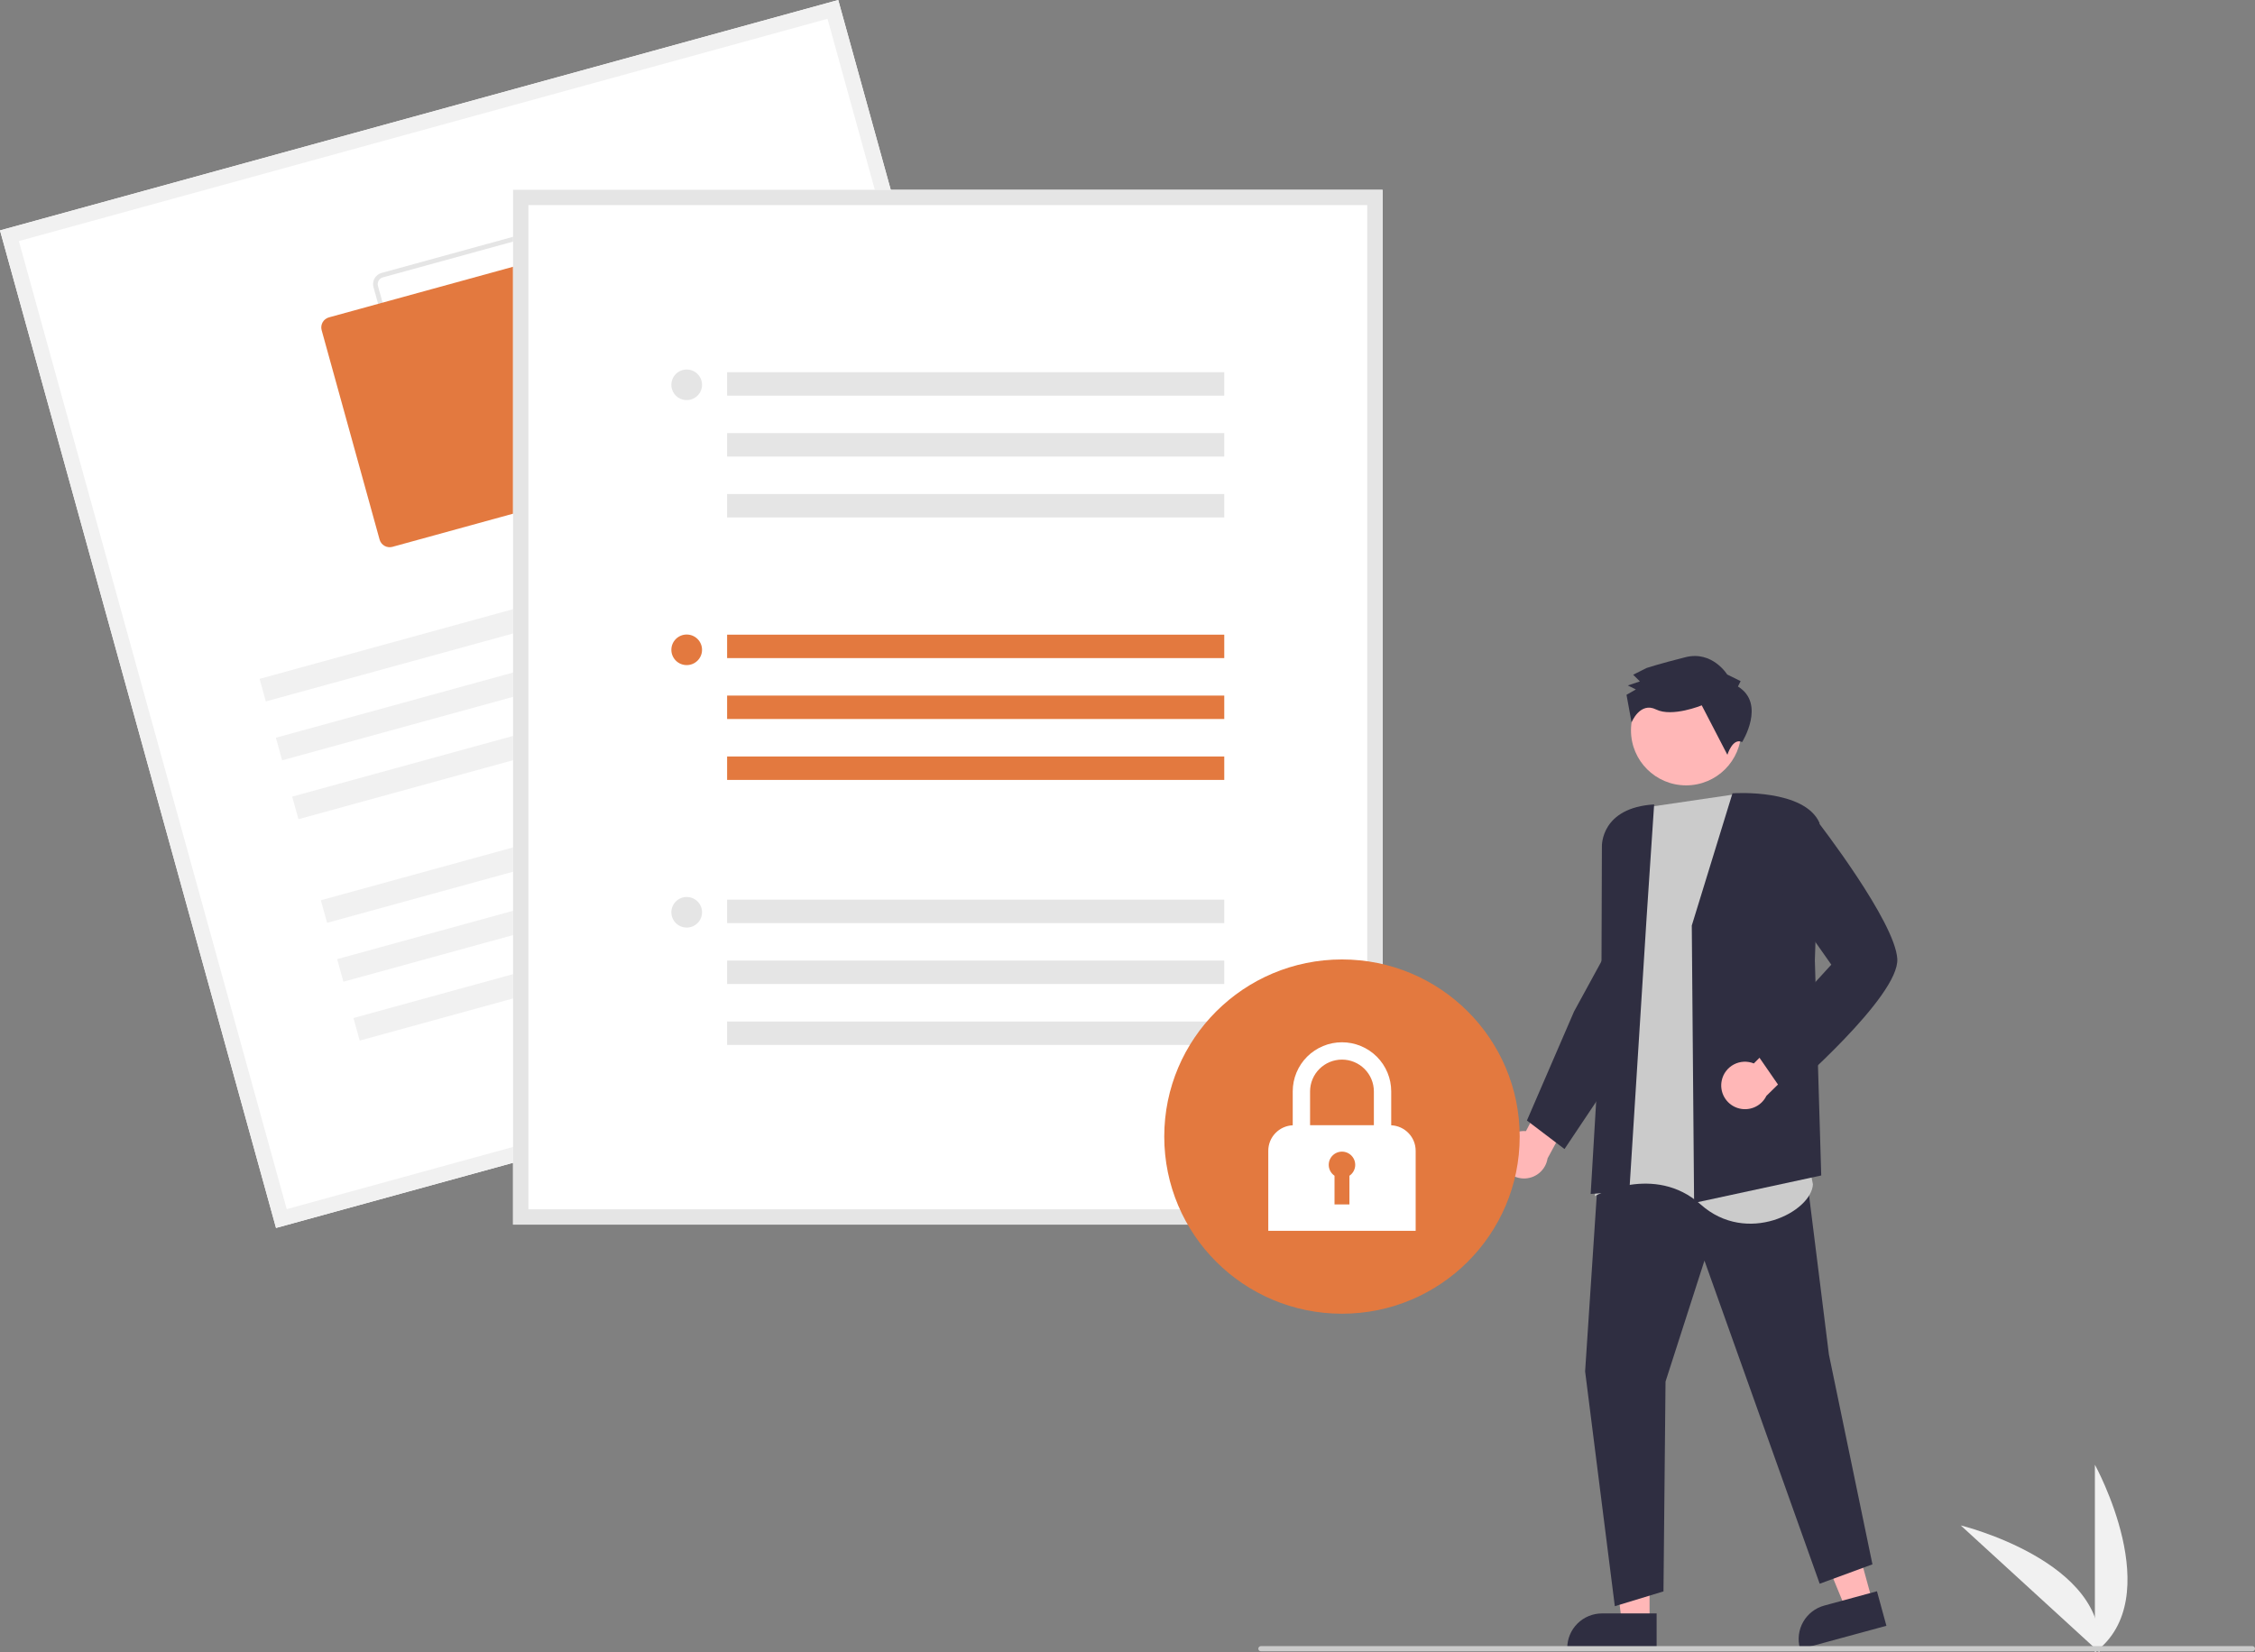 <svg width="352" height="258" viewBox="0 0 352 258" fill="none" xmlns="http://www.w3.org/2000/svg">
<rect x="0" y="0" width="352" height="258" fill="#808080" stroke="none"/>
<g clip-path="url(#clip0)">
<path d="M327.008 258V228.703C327.008 228.703 338.46 249.473 327.008 258Z" fill="#F1F1F1"/>
<path d="M327.715 257.995L306.068 238.182C306.068 238.182 329.16 243.818 327.715 257.995Z" fill="#F1F1F1"/>
<path d="M234.198 180.613C234.15 180.076 234.22 179.536 234.404 179.03C234.588 178.523 234.881 178.063 235.263 177.682C235.644 177.301 236.105 177.008 236.612 176.823C237.12 176.639 237.662 176.568 238.2 176.615L242.102 169.15L247.23 170.408L241.571 180.872C241.432 181.768 240.968 182.582 240.267 183.16C239.567 183.738 238.678 184.039 237.769 184.007C236.86 183.975 235.994 183.612 235.336 182.986C234.678 182.361 234.273 181.516 234.198 180.613H234.198Z" fill="#FFB7B7"/>
<path d="M257.492 253.331L253.164 253.33L251.105 236.69L257.492 236.69L257.492 253.331Z" fill="#FFB7B7"/>
<path d="M258.595 257.512L244.642 257.512V257.336C244.642 255.9 245.214 254.523 246.233 253.508C247.251 252.492 248.632 251.922 250.073 251.922H250.073L258.595 251.922L258.595 257.512Z" fill="#2F2E41"/>
<path d="M292.296 250.108L288.121 251.243L281.743 235.728L287.905 234.053L292.296 250.108Z" fill="#FFB7B7"/>
<path d="M294.464 253.853L281.002 257.513L280.956 257.343C280.577 255.957 280.766 254.479 281.48 253.232C282.195 251.985 283.377 251.072 284.767 250.695L284.767 250.694L292.989 248.459L294.464 253.853Z" fill="#2F2E41"/>
<path d="M249.592 181.448L247.433 214.128L252.07 250.793L259.665 248.482L259.985 215.722L266.061 196.831L284.05 247.286L292.284 244.258L285.489 211.498L281.651 180.731L249.592 181.448Z" fill="#2F2E41"/>
<path d="M270.577 124.062L257.787 125.942L253.179 130.485L251.749 146.809L252.637 161.268L248.933 186.765C248.933 186.765 258.248 181.61 265.467 188.063C272.685 194.517 282.786 189.204 282.994 184.911L270.577 124.062Z" fill="#CBCBCB"/>
<path d="M264.083 144.534L264.083 144.516L270.436 123.868L270.518 123.863C270.971 123.833 281.623 123.207 284.006 128.451L284.017 128.477L283.294 149.934L284.29 183.54L264.589 187.794L264.445 187.825L264.083 144.534Z" fill="#2F2E41"/>
<path d="M257.041 143.107L258.207 125.603C249.917 126.117 250.042 131.977 250.052 132.232L249.961 158.415L248.301 186.425L254.337 185.974L257.041 143.107Z" fill="#2F2E41"/>
<path d="M238.349 174.957L245.709 157.928L250.845 148.524L253.527 165.488L244.216 179.413L238.349 174.957Z" fill="#2F2E41"/>
<path d="M268.765 168.691C268.877 168.165 269.104 167.669 269.43 167.24C269.756 166.81 270.172 166.457 270.649 166.205C271.126 165.953 271.653 165.808 272.193 165.781C272.732 165.754 273.271 165.845 273.771 166.048L279.709 160.064L284.237 162.774L275.733 171.108C275.335 171.923 274.651 172.565 273.81 172.911C272.97 173.257 272.031 173.283 271.172 172.985C270.313 172.688 269.594 172.086 269.15 171.294C268.706 170.503 268.569 169.577 268.765 168.691V168.691Z" fill="#FFB7B7"/>
<path d="M273.758 163.864L285.863 150.624L277.85 139.224L278.675 133.65L283.398 127.834L283.49 127.953C283.993 128.602 295.824 143.925 296.163 149.726C296.504 155.548 279.5 170.275 278.776 170.899L278.675 170.986L273.758 163.864Z" fill="#2F2E41"/>
<path d="M263.197 122.628C267.949 122.628 271.802 118.787 271.802 114.049C271.802 109.312 267.949 105.471 263.197 105.471C258.445 105.471 254.593 109.312 254.593 114.049C254.593 118.787 258.445 122.628 263.197 122.628Z" fill="#FFB7B7"/>
<path d="M271.29 107.192L271.707 106.355L269.608 105.315C269.608 105.315 267.293 101.559 263.103 102.615C258.913 103.67 257.028 104.302 257.028 104.302L254.934 105.352L255.985 106.394L254.1 107.026L255.359 107.65L253.894 108.489L254.683 112.794C254.683 112.794 255.993 109.529 258.512 110.777C261.03 112.024 265.637 110.132 265.637 110.132L269.64 117.854C269.64 117.854 270.465 115.147 271.938 115.869C271.938 115.869 275.699 109.897 271.29 107.192Z" fill="#2F2E41"/>
<path d="M173.931 155.757L43.087 191.733L0 35.976L130.845 0L173.931 155.757Z" fill="white"/>
<path d="M173.931 155.757L43.087 191.733L0 35.976L130.845 0L173.931 155.757ZM44.758 188.797L170.986 154.091L129.173 2.936L2.945 37.642L44.758 188.797Z" fill="#F1F1F1"/>
<path d="M102.37 69.777L69.571 78.795C69.109 78.921 68.614 78.86 68.197 78.624C67.78 78.388 67.474 77.996 67.345 77.535L58.3 44.836C58.173 44.375 58.235 43.882 58.471 43.466C58.708 43.05 59.101 42.745 59.563 42.617L92.362 33.599C92.825 33.472 93.319 33.534 93.736 33.77C94.154 34.006 94.46 34.398 94.588 34.858L103.633 67.558C103.76 68.019 103.699 68.512 103.462 68.928C103.225 69.344 102.832 69.649 102.37 69.777V69.777ZM59.756 43.313C59.478 43.389 59.243 43.572 59.101 43.822C58.959 44.072 58.922 44.367 58.998 44.644L68.043 77.343C68.12 77.62 68.304 77.855 68.554 77.996C68.805 78.138 69.101 78.175 69.379 78.099L102.177 69.081C102.455 69.004 102.69 68.821 102.833 68.572C102.975 68.322 103.012 68.026 102.935 67.75L93.89 35.05C93.813 34.774 93.629 34.539 93.379 34.397C93.129 34.255 92.832 34.219 92.555 34.295L59.756 43.313Z" fill="#E5E5E5"/>
<path d="M94.056 76.367L61.257 85.385C60.841 85.499 60.396 85.444 60.02 85.231C59.645 85.019 59.369 84.667 59.254 84.252L50.208 51.553C50.094 51.137 50.15 50.694 50.363 50.32C50.576 49.945 50.929 49.67 51.346 49.556L84.144 40.538C84.561 40.423 85.005 40.479 85.381 40.691C85.756 40.904 86.032 41.256 86.147 41.671L95.193 74.37C95.307 74.785 95.252 75.229 95.038 75.603C94.825 75.978 94.472 76.252 94.056 76.367V76.367Z" fill="#E3793F"/>
<path d="M132.051 80.832L40.523 105.997L41.498 109.523L133.027 84.358L132.051 80.832Z" fill="#F1F1F1"/>
<path d="M134.595 90.025L43.066 115.191L44.042 118.717L135.57 93.552L134.595 90.025Z" fill="#F1F1F1"/>
<path d="M137.138 99.219L45.61 124.385L46.585 127.911L138.114 102.746L137.138 99.219Z" fill="#F1F1F1"/>
<path d="M141.614 115.401L50.086 140.566L51.061 144.093L142.59 118.927L141.614 115.401Z" fill="#F1F1F1"/>
<path d="M144.157 124.595L52.629 149.76L53.605 153.287L145.133 128.121L144.157 124.595Z" fill="#F1F1F1"/>
<path d="M146.701 133.789L55.172 158.954L56.148 162.481L147.676 137.315L146.701 133.789Z" fill="#F1F1F1"/>
<path d="M215.816 191.213H80.086V29.64H215.816V191.213Z" fill="white"/>
<path d="M215.816 191.213H80.086V29.64H215.816V191.213ZM82.481 188.825H213.421V32.028H82.481V188.825Z" fill="#E5E5E5"/>
<path d="M191.104 99.098H113.501V102.756H191.104V99.098Z" fill="#E3793F"/>
<path d="M191.104 108.609H113.501V112.267H191.104V108.609Z" fill="#E3793F"/>
<path d="M191.104 118.119H113.501V121.777H191.104V118.119Z" fill="#E3793F"/>
<path d="M107.192 103.85C108.515 103.85 109.587 102.782 109.587 101.463C109.587 100.145 108.515 99.076 107.192 99.076C105.87 99.076 104.798 100.145 104.798 101.463C104.798 102.782 105.87 103.85 107.192 103.85Z" fill="#E3793F"/>
<path d="M191.104 58.118H113.501V61.776H191.104V58.118Z" fill="#E5E5E5"/>
<path d="M191.104 67.628H113.501V71.286H191.104V67.628Z" fill="#E5E5E5"/>
<path d="M191.104 77.139H113.501V80.797H191.104V77.139Z" fill="#E5E5E5"/>
<path d="M107.192 62.472C108.515 62.472 109.587 61.403 109.587 60.085C109.587 58.766 108.515 57.697 107.192 57.697C105.87 57.697 104.798 58.766 104.798 60.085C104.798 61.403 105.87 62.472 107.192 62.472Z" fill="#E5E5E5"/>
<path d="M191.104 140.477H113.501V144.134H191.104V140.477Z" fill="#E5E5E5"/>
<path d="M191.104 149.987H113.501V153.645H191.104V149.987Z" fill="#E5E5E5"/>
<path d="M191.104 159.498H113.501V163.156H191.104V159.498Z" fill="#E5E5E5"/>
<path d="M107.192 144.831C108.515 144.831 109.587 143.762 109.587 142.444C109.587 141.125 108.515 140.056 107.192 140.056C105.87 140.056 104.798 141.125 104.798 142.444C104.798 143.762 105.87 144.831 107.192 144.831Z" fill="#E5E5E5"/>
<path d="M209.479 205.126C224.8 205.126 237.221 192.743 237.221 177.468C237.221 162.193 224.8 149.81 209.479 149.81C194.157 149.81 181.737 162.193 181.737 177.468C181.737 192.743 194.157 205.126 209.479 205.126Z" fill="#E3793F"/>
<path d="M217.165 175.703V170.411C217.166 169.405 216.967 168.408 216.581 167.477C216.196 166.547 215.629 165.701 214.916 164.989C214.202 164.277 213.354 163.712 212.421 163.327C211.488 162.941 210.489 162.743 209.479 162.743C208.469 162.743 207.469 162.941 206.536 163.327C205.603 163.712 204.756 164.277 204.042 164.989C203.328 165.701 202.762 166.547 202.376 167.477C201.99 168.408 201.792 169.405 201.793 170.411V175.703C200.765 175.75 199.795 176.189 199.084 176.93C198.373 177.671 197.976 178.656 197.976 179.682V192.187H220.982V179.682C220.981 178.656 220.584 177.671 219.873 176.93C219.162 176.189 218.192 175.75 217.165 175.703V175.703ZM209.479 165.447C210.799 165.448 212.065 165.972 212.998 166.902C213.932 167.833 214.457 169.095 214.458 170.411V175.694H204.499V170.411C204.501 169.095 205.026 167.833 205.959 166.902C206.893 165.972 208.158 165.448 209.479 165.447Z" fill="white"/>
<path d="M211.547 181.879C211.547 181.524 211.455 181.174 211.279 180.865C211.104 180.555 210.851 180.296 210.546 180.112C210.241 179.929 209.893 179.827 209.536 179.817C209.18 179.808 208.827 179.89 208.512 180.056C208.197 180.222 207.93 180.467 207.737 180.766C207.545 181.065 207.434 181.409 207.414 181.764C207.394 182.119 207.467 182.473 207.625 182.792C207.783 183.11 208.02 183.383 208.315 183.583V188.064H210.642V183.583C210.92 183.394 211.149 183.14 211.306 182.843C211.464 182.546 211.547 182.215 211.547 181.879V181.879Z" fill="#E3793F"/>
<path d="M351.594 257.835H196.824C196.716 257.835 196.613 257.793 196.536 257.717C196.46 257.641 196.417 257.538 196.417 257.43C196.417 257.323 196.46 257.22 196.536 257.144C196.613 257.068 196.716 257.025 196.824 257.025H351.594C351.702 257.025 351.805 257.068 351.881 257.144C351.957 257.22 352 257.323 352 257.43C352 257.538 351.957 257.641 351.881 257.717C351.805 257.793 351.702 257.835 351.594 257.835Z" fill="#CBCBCB"/>
</g>
<defs>
<clipPath id="clip0">
<rect width="352" height="258" fill="white"/>
</clipPath>
</defs>
</svg>
